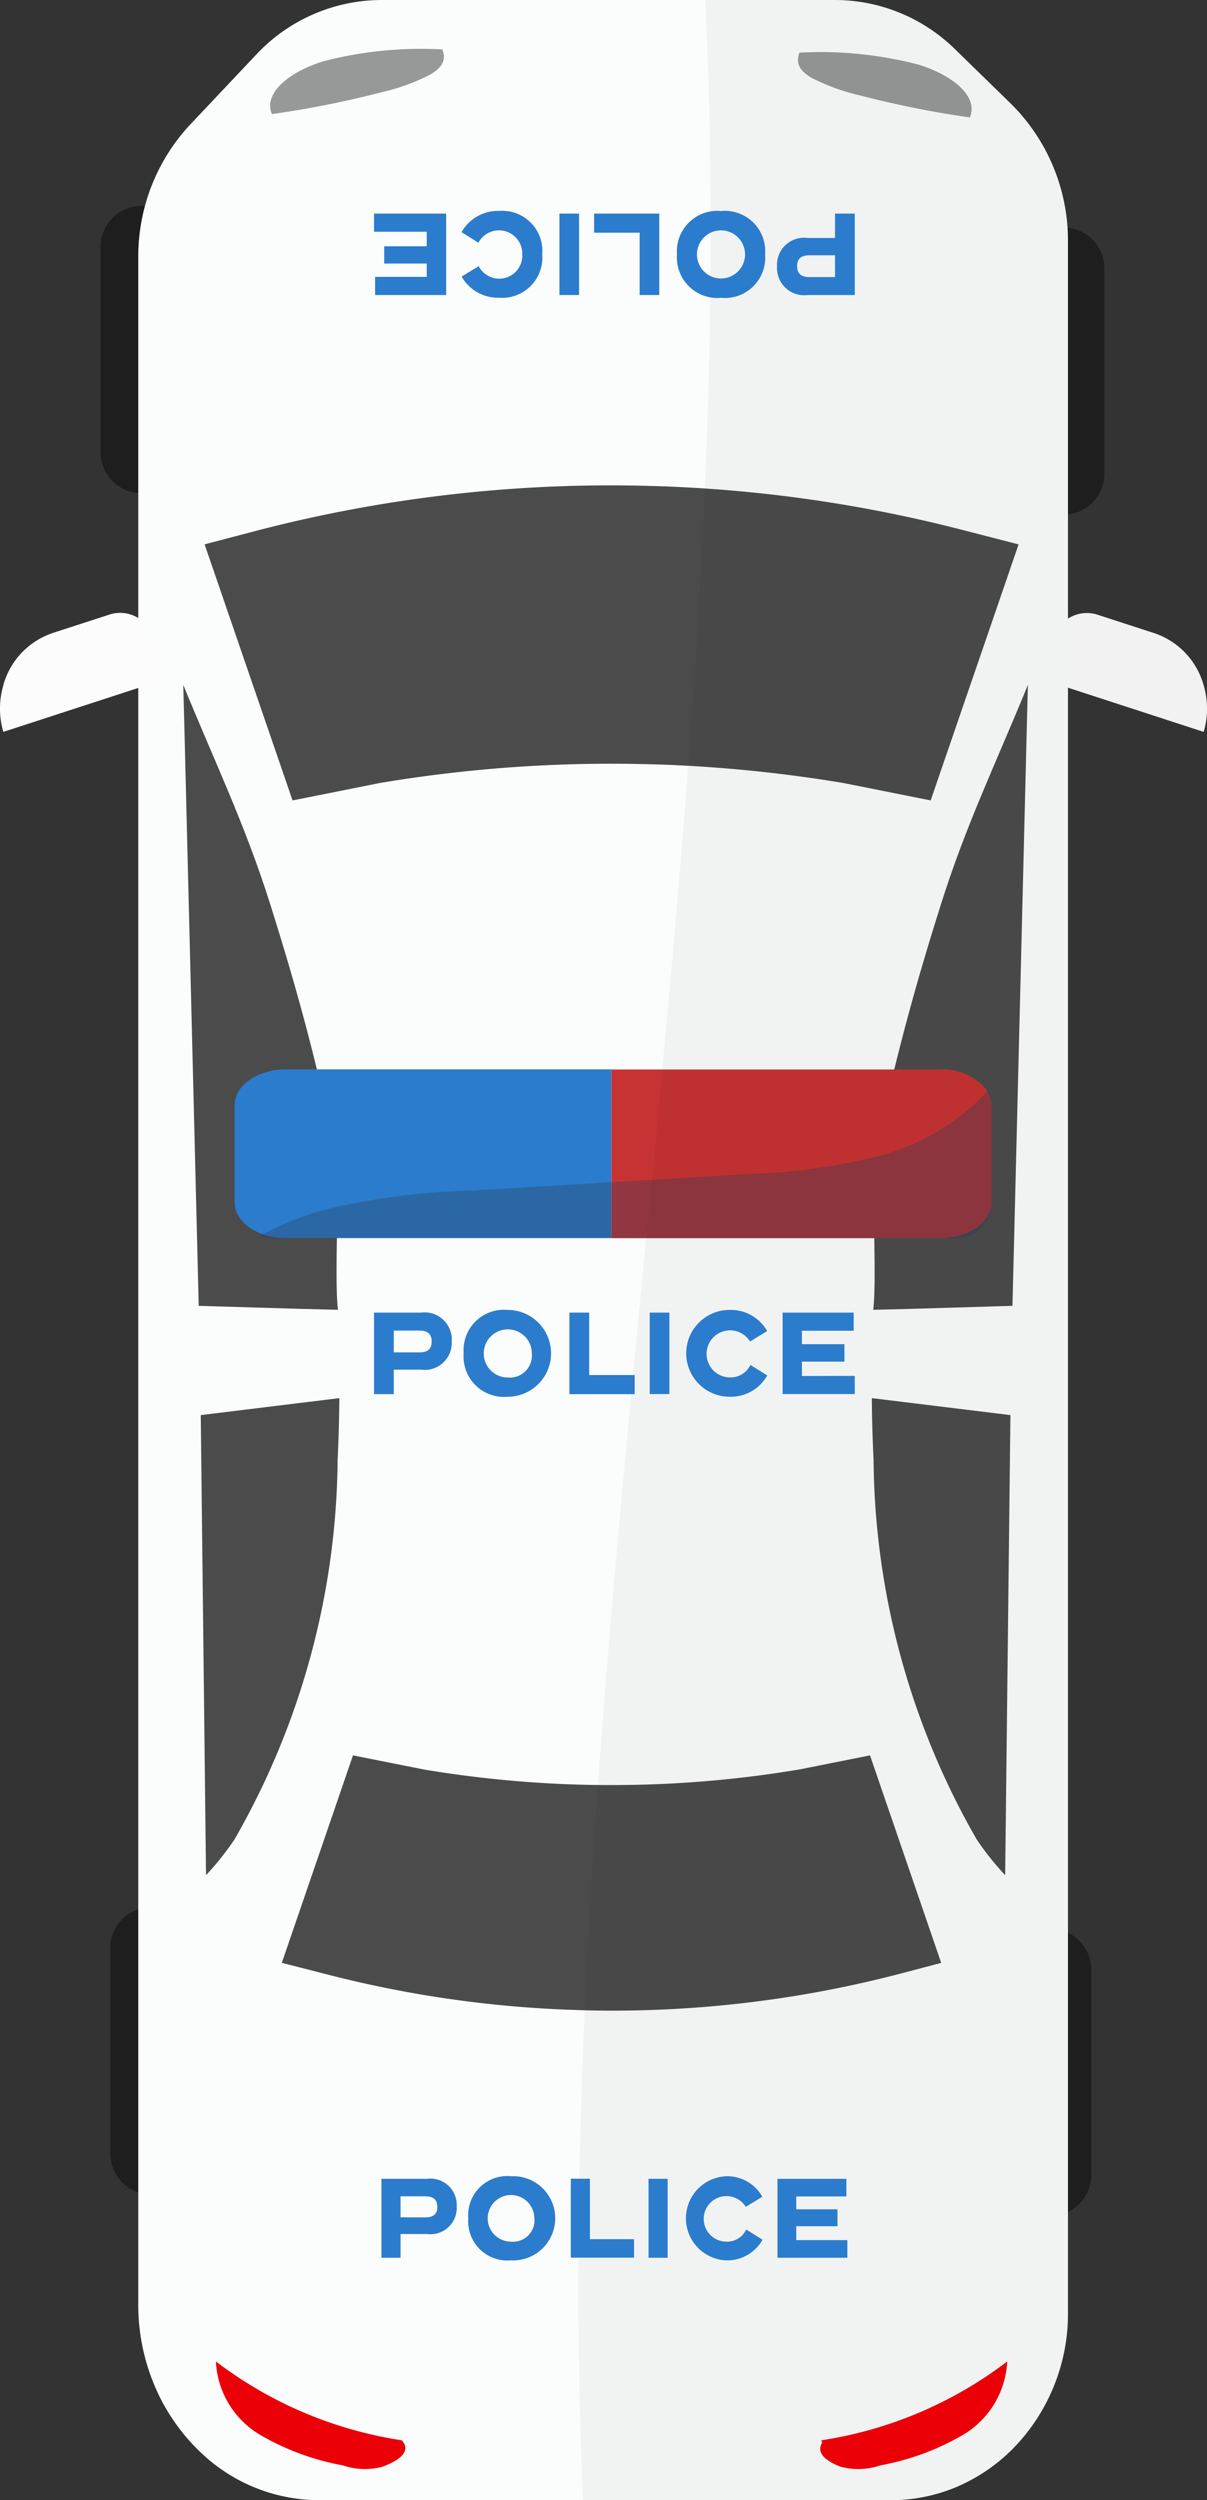 <svg xmlns="http://www.w3.org/2000/svg" width="11.243" height="23.27" viewBox="0 0 11.243 23.27">
  <rect x="0" y="0" width="11.243" height="23.27" fill="#333333" stroke="none"/>
  <g style="isolation: isolate">
    <g>
      <path d="M11.212,6.812l-1.509-.491.108-.372a.323.323,0,0,1,.408-.229l.533.173a.713.713,0,0,1,.458.479A.771.771,0,0,1,11.212,6.812Z" fill="#fcfcfc"/>
      <path d="M11.212,6.812l-1.509-.491.108-.372a.323.323,0,0,1,.408-.229l.533.173a.713.713,0,0,1,.458.479A.771.771,0,0,1,11.212,6.812Z" opacity="0.04"/>
      <path d="M9.786,20.624h0a.38.38,0,0,1-.379-.379V18.331a.38.38,0,0,1,.379-.379h0a.38.38,0,0,1,.379.379v1.915A.38.38,0,0,1,9.786,20.624Z" fill="#1e1e1e"/>
      <path d="M1.406,20.424h0a.38.38,0,0,1-.379-.379v-1.915a.38.38,0,0,1,.379-.379h0a.38.38,0,0,1,.379.379v1.915A.38.38,0,0,1,1.406,20.424Z" fill="#1e1e1e"/>
      <path d="M9.908,4.79h0a.38.38,0,0,1-.379-.379V2.497a.38.38,0,0,1,.379-.379h0a.38.38,0,0,1,.379.379V4.411A.38.38,0,0,1,9.908,4.79Z" fill="#1e1e1e"/>
      <path d="M1.316,4.59h0a.38.38,0,0,1-.379-.379V2.296a.38.38,0,0,1,.379-.379h0a.38.38,0,0,1,.379.379V4.211A.38.38,0,0,1,1.316,4.59Z" fill="#1e1e1e"/>
      <path d="M9.948,2.249V21.527a1.793,1.793,0,0,1-.518,1.269,1.645,1.645,0,0,1-.522.352,1.568,1.568,0,0,1-.607.122H2.968a1.597,1.597,0,0,1-1.095-.441,1.842,1.842,0,0,1-.432-.622,1.932,1.932,0,0,1-.153-.754V2.393a1.797,1.797,0,0,1,.483-1.233l.614-.65A1.604,1.604,0,0,1,3.551,0h4.231a1.6,1.6,0,0,1,1.118.462L9.418.967A1.793,1.793,0,0,1,9.948,2.249Z" fill="#fbfdfd"/>
      <path d="M7.446.49A3.627,3.627,0,0,1,8.554.601c.328.101.562.301.48.492A9.143,9.143,0,0,1,8.011.888a1.889,1.889,0,0,1-.45-.163c-.122-.071-.149-.143-.114-.236Z" opacity="0.4"/>
      <path d="M4.121.46a3.627,3.627,0,0,0-1.108.11c-.327.101-.562.301-.48.492a9.141,9.141,0,0,0,1.023-.204,1.886,1.886,0,0,0,.45-.163c.122-.071.15-.143.114-.236Z" opacity="0.4"/>
      <path d="M9.488,5.067l-.819,2.383-.812-.162a13.209,13.209,0,0,0-1.602-.168q-.416-.017-.833-.009a13.046,13.046,0,0,0-1.469.114q-.209.028-.416.063l-.812.162-.819-2.383.017-.005.408-.107a13.091,13.091,0,0,1,3.657-.434c.037.001.074.002.111.003a13.056,13.056,0,0,1,2.861.407Z" opacity="0.7"/>
      <path d="M2.793,12.182l-.942-.028-.135-5.443-.009-.337c.3.734.576,1.3.81,2.042.258.817.391,1.33.585,2.166.081.35.005,1.256.046,1.609Z" opacity="0.7"/>
      <path d="M3.161,13.013q-.002.286-.016.572a7.207,7.207,0,0,1-.961,3.536,2.646,2.646,0,0,1-.265.332L1.87,13.171l.873-.107Z" opacity="0.7"/>
      <path d="M8.489,12.182l.942-.028.135-5.443.009-.337c-.3.734-.576,1.3-.81,2.042-.258.817-.391,1.33-.585,2.166-.081.35-.005,1.256-.046,1.609Z" opacity="0.7"/>
      <path d="M8.121,13.013q.002.286.016.572a7.207,7.207,0,0,0,.961,3.536,2.646,2.646,0,0,0,.265.332l.049-4.282-.873-.107Z" opacity="0.7"/>
      <path d="M2.625,18.269l.663-1.931.658.131a10.691,10.691,0,0,0,1.298.136q.337.014.675.007a10.558,10.558,0,0,0,1.19-.092q.169-.023.337-.051l.658-.131.663,1.931-.014.004-.33.087a10.602,10.602,0,0,1-2.963.351c-.03-.001-.06-.002-.09-.003a10.58,10.58,0,0,1-2.318-.33Z" opacity="0.7"/>
      <path d="M5.696,9.953v1.57H2.663a.666.666,0,0,1-.135-.013c-.197-.04-.342-.167-.342-.317v-.909c0-.182.213-.331.477-.331Z" fill="#2b7ccc"/>
      <path d="M9.236,10.284v.909c0,.182-.215.331-.481.331h-3.059v-1.57h3.059a.526.526,0,0,1,.435.19A.247.247,0,0,1,9.236,10.284Z" fill="#c73333"/>
      <g opacity="0.35" style="mix-blend-mode: multiply">
        <path d="M9.236,10.284v.909a.322.322,0,0,1-.312.331H2.498a.293.293,0,0,1-.089-.013,2.71,2.71,0,0,1,.623-.254,6.628,6.628,0,0,1,1.36-.176l.094-.006q1.208-.071,2.415-.144l.035-.002a5.74,5.74,0,0,0,1.243-.168,2.118,2.118,0,0,0,1.028-.616A.344.344,0,0,1,9.236,10.284Z" fill="#2f405c"/>
      </g>
      <path d="M.031,6.812l1.509-.491-.108-.372a.323.323,0,0,0-.408-.229l-.533.173a.713.713,0,0,0-.458.479A.771.771,0,0,0,.031,6.812Z" fill="#fcfcfc"/>
      <path d="M.033,6.372c.059-.033.117-.067.174-.098A1.645,1.645,0,0,1,1.5,6.182l-.068-.234a.323.323,0,0,0-.408-.229l-.533.173A.713.713,0,0,0,.033,6.372Z" fill="#fcfcfc"/>
      <g opacity="0.04" style="mix-blend-mode: multiply">
        <path d="M9.948,2.249V21.527a1.793,1.793,0,0,1-.518,1.269,1.645,1.645,0,0,1-.522.352,1.568,1.568,0,0,1-.607.122H5.431C5.082,15.517,6.947,7.673,6.569,0h1.213a1.6,1.6,0,0,1,1.118.462L9.418.967A1.793,1.793,0,0,1,9.948,2.249Z"/>
      </g>
      <path d="M7.65,22.713a3.798,3.798,0,0,0,1.732-.734.84.84,0,0,1-.408.681,2.38,2.38,0,0,1-.773.286.64.64,0,0,1-.37.013c-.117-.044-.237-.119-.172-.226Z" fill="#eb0008"/>
      <path d="M3.743,22.713a3.799,3.799,0,0,1-1.732-.734.841.841,0,0,0,.408.681,2.38,2.38,0,0,0,.773.286.64.64,0,0,0,.37.013c.117-.044.263-.119.197-.226Z" fill="#eb0008"/>
      <g>
        <path d="M4.254,20.536a.245.245,0,0,1-.277.257H3.731v.221H3.553v-.735h.424A.245.245,0,0,1,4.254,20.536Zm-.181.004c0-.074-.045-.098-.112-.098H3.731v.196H3.962C4.028,20.638,4.074,20.614,4.074,20.54Z" fill="#2b7ccc"/>
        <path d="M4.362,20.646a.364.364,0,0,1,.398-.391.392.392,0,1,1,0,.783A.365.365,0,0,1,4.362,20.646Zm.615,0a.217.217,0,1,0-.218.218A.2.2,0,0,0,4.978,20.646Z" fill="#2b7ccc"/>
        <path d="M5.906,20.841v.172h-.589v-.735h.178v.563Z" fill="#2b7ccc"/>
        <path d="M6.041,21.014v-.735h.178v.735Z" fill="#2b7ccc"/>
        <path d="M6.951,20.751l.152.095a.378.378,0,0,1-.345.192.392.392,0,0,1,.008-.783.376.376,0,0,1,.335.191l-.154.094a.212.212,0,1,0-.184.324A.198.198,0,0,0,6.951,20.751Z" fill="#2b7ccc"/>
        <path d="M7.893,20.85v.164H7.242v-.735h.642v.164H7.417V20.563h.384v.157H7.417v.13Z" fill="#2b7ccc"/>
      </g>
      <g>
        <path d="M4.208,12.482a.252.252,0,0,1-.286.266h-.254v.228h-.184V12.217h.438A.253.253,0,0,1,4.208,12.482Zm-.187.004c0-.077-.047-.102-.115-.102H3.668v.203H3.906C3.974,12.588,4.021,12.563,4.021,12.487Z" fill="#2b7ccc"/>
        <path d="M4.319,12.596a.376.376,0,0,1,.41-.404.404.404,0,1,1,0,.808A.376.376,0,0,1,4.319,12.596Zm.635,0a.224.224,0,1,0-.225.225A.206.206,0,0,0,4.954,12.596Z" fill="#2b7ccc"/>
        <path d="M5.912,12.798v.178H5.304V12.217H5.488v.581Z" fill="#2b7ccc"/>
        <path d="M6.052,12.975V12.217H6.235v.758Z" fill="#2b7ccc"/>
        <path d="M6.99,12.704l.157.098a.39.39,0,0,1-.355.198.404.404,0,0,1,.008-.808.388.388,0,0,1,.346.197l-.159.097a.219.219,0,1,0-.189.334A.204.204,0,0,0,6.99,12.704Z" fill="#2b7ccc"/>
        <path d="M7.962,12.806v.169H7.29V12.217H7.952v.169H7.47v.125h.396v.162H7.47v.134Z" fill="#2b7ccc"/>
      </g>
      <g>
        <path d="M7.238,2.481a.252.252,0,0,1,.286-.266h.254V1.988h.184v.758h-.438A.253.253,0,0,1,7.238,2.481Zm.187-.004c0,.077.047.102.115.102h.238V2.376H7.54C7.471,2.376,7.425,2.401,7.425,2.477Z" fill="#2b7ccc"/>
        <path d="M7.127,2.368a.376.376,0,0,1-.41.404.377.377,0,0,1-.411-.404.377.377,0,0,1,.411-.404A.376.376,0,0,1,7.127,2.368Zm-.635,0a.224.224,0,1,0,.448,0,.224.224,0,1,0-.448,0Z" fill="#2b7ccc"/>
        <path d="M5.534,2.166V1.988h.607v.758H5.958V2.166Z" fill="#2b7ccc"/>
        <path d="M5.394,1.988v.758H5.211v-.758Z" fill="#2b7ccc"/>
        <path d="M4.456,2.259l-.157-.098a.39.39,0,0,1,.355-.198.373.373,0,0,1,.397.404.375.375,0,0,1-.405.404.388.388,0,0,1-.346-.197l.159-.097A.215.215,0,0,0,4.865,2.368a.217.217,0,0,0-.409-.108Z" fill="#2b7ccc"/>
        <path d="M3.484,2.157V1.988H4.156v.758H3.494v-.169h.481V2.453H3.579V2.292h.396V2.157Z" fill="#2b7ccc"/>
      </g>
    </g>
  </g>
</svg>
